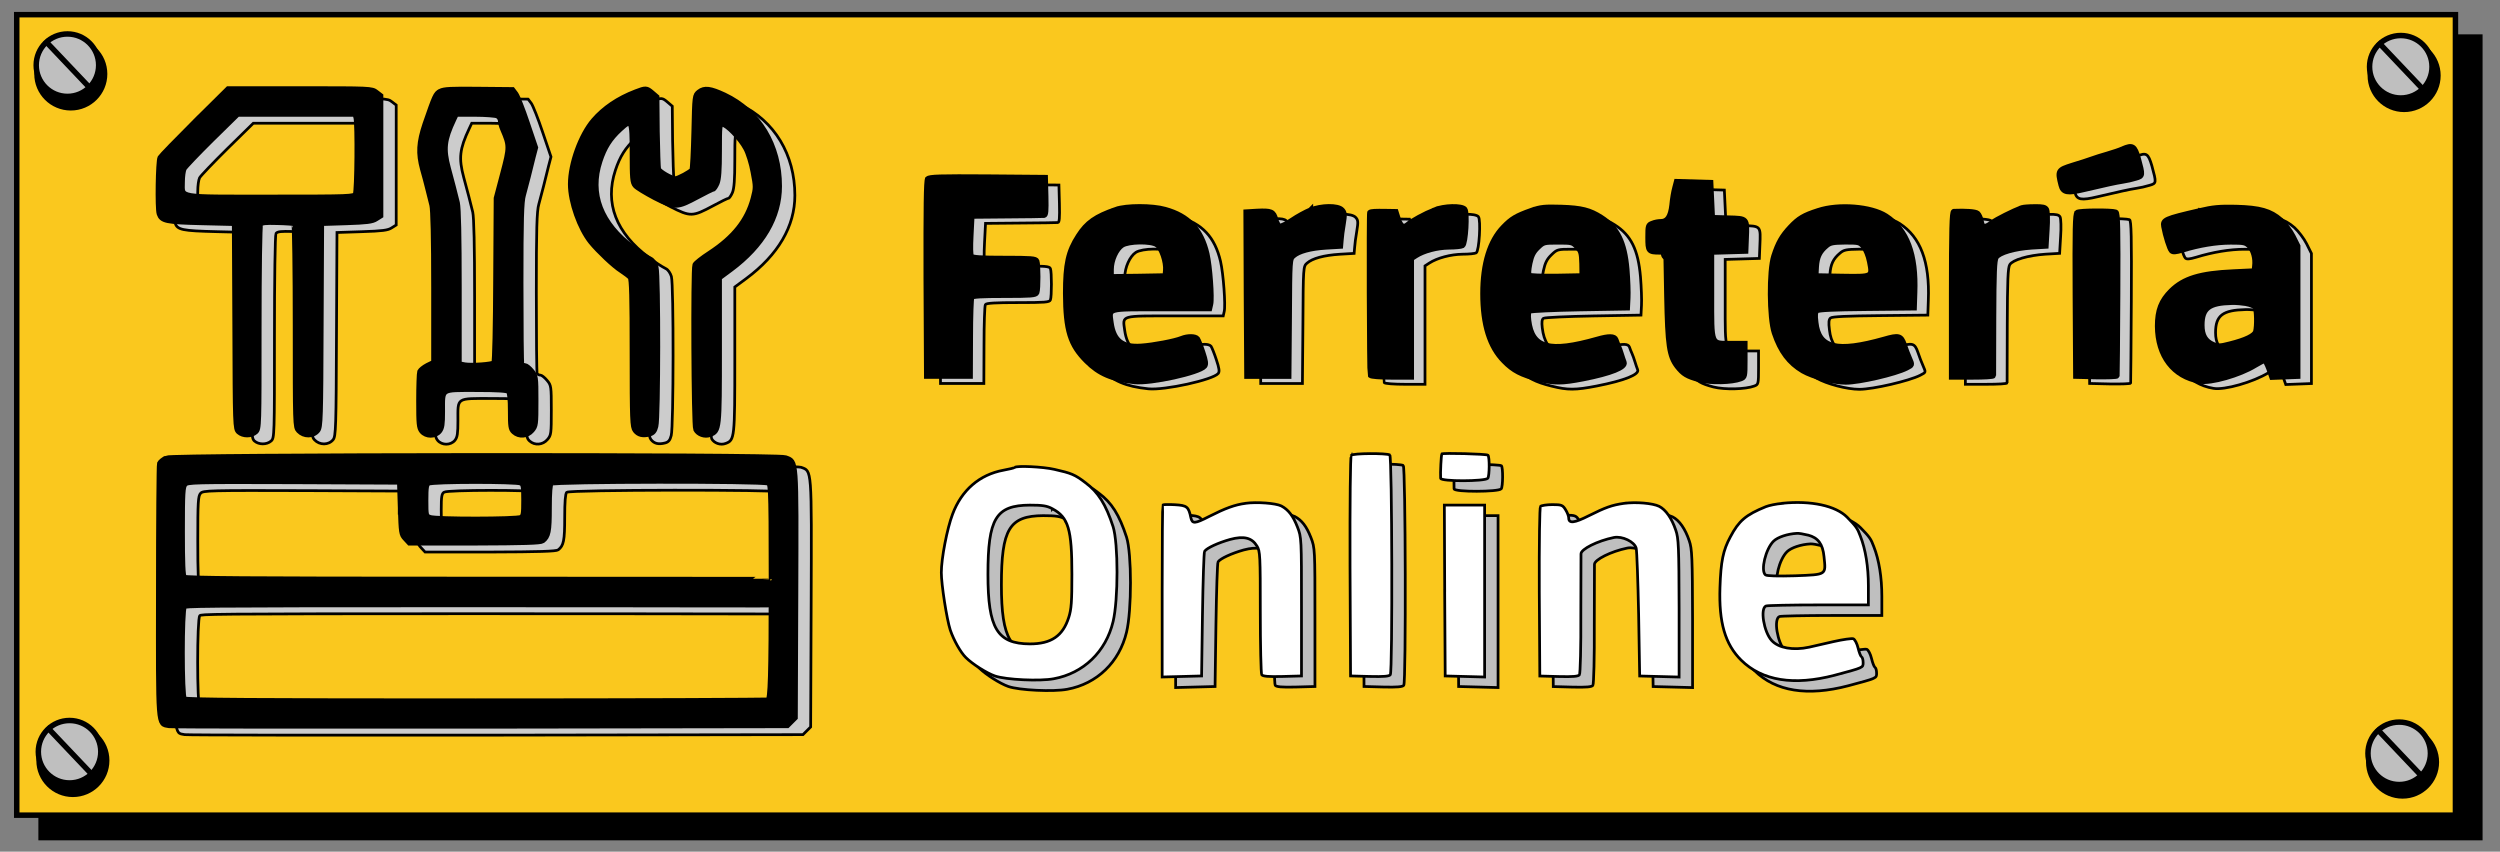 <?xml version="1.0"?>
<svg width="910" height="310" xmlns="http://www.w3.org/2000/svg" xmlns:svg="http://www.w3.org/2000/svg" preserveAspectRatio="xMidYMid meet" version="1.0">
 <rect width="100%" height="100%" fill="#808080" stroke="none"/>
 <g class="layer">
  <title>Layer 1</title>
  <rect fill="#000000" height="291.38" id="svg_62" stroke="#000000" stroke-width="2" width="887.69" x="14.97" y="13.5"/>
  <rect fill="#fac81e" height="291.38" id="svg_61" stroke="#000000" stroke-width="2" width="887.69" x="6.09" y="5.34"/>
  <g id="svg_1">
   <path d="m777.63,56.96c-0.97,0.49 -3.46,1.27 -5.46,1.88c-2,0.55 -4.61,1.4 -5.77,1.82c-1.15,0.42 -4.31,1.46 -6.98,2.25c-5.34,1.7 -5.46,1.88 -4.13,7.16c0.67,2.67 2.25,2.97 8.32,1.52c7.77,-1.82 11.53,-2.67 14.02,-3.04c1.34,-0.18 3.46,-0.67 4.8,-1.09c2.55,-0.73 2.55,-0.85 0.85,-7.1c-1.34,-4.55 -2,-4.98 -5.65,-3.4z" fill="#cccccc" id="svg_5" stroke="#000000"/>
   <path d="m342.71,67.83c-0.49,0.67 -0.61,10.44 -0.55,36.3l0.18,35.45l7.89,0l7.89,0l0.06,-14.02c0,-7.65 0.24,-14.33 0.49,-14.69c0.3,-0.55 3.64,-0.73 11.9,-0.73c9.83,0 11.47,-0.12 11.78,-0.97c0.49,-1.21 0.49,-10.2 0,-11.41c-0.3,-0.85 -1.94,-0.97 -11.78,-0.97c-8.38,0 -11.53,-0.18 -12.02,-0.79c-0.36,-0.42 -0.42,-3.34 -0.18,-7.71l0.36,-6.98l12.75,-0.12c7.04,-0.06 13.11,-0.12 13.54,-0.18c0.61,0 0.73,-1.58 0.61,-6.86l-0.18,-6.8l-21.01,-0.18c-17.24,-0.12 -21.13,0 -21.73,0.67l0,-0.01z" fill="#cccccc" id="svg_6" stroke="#000000"/>
   <path d="m614.68,71.11c-0.36,1.27 -0.85,4.07 -1.03,6.19c-0.49,4.31 -1.7,6.13 -4.13,6.13c-0.85,0 -2.19,0.24 -3.04,0.61c-1.52,0.55 -1.58,0.79 -1.58,5.1c0,4.98 0.18,5.22 4.25,5.22l2.31,0l0.3,16.21c0.36,17.79 0.91,21.67 3.76,25.44c2.19,2.79 3.58,3.64 8.2,4.86c4.13,1.03 11.66,0.85 14.87,-0.36c1.46,-0.55 1.52,-0.73 1.52,-6.68l0,-6.07l-5.04,0c-7.47,0 -7.1,0.97 -7.1,-17.79l0,-15.54l6.25,-0.18l6.19,-0.18l0.18,-4.55c0.3,-7.41 0.49,-7.22 -6.44,-7.41l-5.89,-0.18l-0.3,-6.37l-0.3,-6.37l-6.19,-0.18l-6.19,-0.18l-0.61,2.31l0.01,-0.03z" fill="#cccccc" id="svg_7" stroke="#000000"/>
   <path d="m411.25,79c-7.41,2.55 -10.62,4.8 -13.66,9.59c-3.7,5.71 -4.67,10.26 -4.67,20.94c0.06,13.42 1.7,18.7 7.65,24.59c4.55,4.55 9.23,6.56 17.42,7.41c5.89,0.61 23.55,-3.28 25.44,-5.59c0.55,-0.67 0.36,-1.88 -0.67,-4.98c-0.73,-2.25 -1.64,-4.49 -1.94,-4.92c-0.73,-0.91 -3.46,-0.97 -5.71,-0.06c-2.55,1.03 -10.26,2.49 -14.69,2.79c-6.92,0.49 -10.14,-2 -11.05,-8.62c-0.73,-5.46 -1.7,-5.16 18.27,-5.16l17.61,0l0.36,-1.58c0.55,-2.19 -0.3,-13.78 -1.34,-18.27c-2.06,-8.86 -6.74,-13.84 -15.18,-16.15c-4.67,-1.34 -14.08,-1.34 -17.85,0l0.01,0.01zm14.87,12.69c1.76,1.15 3.52,6.37 3.22,9.47l-0.18,2l-9.83,0.18l-9.9,0.12l0,-2.67c0,-3.46 1.82,-7.47 4.01,-8.92c2.37,-1.52 10.5,-1.64 12.69,-0.18l-0.01,0z" fill="#cccccc" id="svg_8" stroke="#000000"/>
   <path d="m481.98,79.24c-1.64,0.67 -4.67,2.31 -6.62,3.64c-2,1.34 -4.01,2.31 -4.49,2.25c-0.55,-0.12 -1.21,-1.27 -1.58,-2.55c-0.79,-2.85 -1.52,-3.16 -6.74,-2.91l-3.95,0.24l0.12,29.81l0.18,29.87l7.59,0l7.59,0l0.18,-21.31c0.12,-21.19 0.12,-21.31 1.52,-22.52c1.94,-1.7 6.07,-2.85 11.96,-3.22l5.16,-0.3l0.18,-2.12c0.06,-1.15 0.42,-3.89 0.79,-6.01c0.55,-3.34 0.49,-4.01 -0.42,-4.98c-1.46,-1.58 -7.41,-1.52 -11.47,0.12l0,-0.01z" fill="#cccccc" id="svg_9" stroke="#000000"/>
   <path d="m527.2,79.18c-3.4,1.34 -8.44,4.07 -9.83,5.34c-1.52,1.27 -2.55,0.61 -3.52,-2.25l-0.79,-2.49l-3.7,-0.06c-3.64,-0.06 -5.34,0 -5.71,0.36c-0.3,0.3 -0.12,58.64 0.18,59.19c0.24,0.36 3.64,0.61 7.65,0.61l7.22,0l0,-21.55l0,-21.55l1.58,-1.03c2.91,-1.88 7.77,-3.16 12.08,-3.22c2.37,0 4.55,-0.24 4.98,-0.49c1.09,-0.67 1.76,-12.02 0.79,-13.17c-1.09,-1.27 -7.47,-1.15 -10.93,0.3l0,0.01z" fill="#cccccc" id="svg_10" stroke="#000000"/>
   <path d="m562.42,79.36c-5.46,1.94 -7.22,2.97 -10.14,6.01c-4.92,5.04 -7.47,13.36 -7.47,24.16c0,11.29 2.49,19.31 7.65,24.53c3.34,3.46 6.44,5.04 12.38,6.5c5.83,1.46 8.56,1.46 16.39,-0.06c10.2,-2 15.6,-4.19 14.87,-5.95c-0.24,-0.55 -0.67,-1.88 -0.97,-2.85c-0.3,-1.03 -0.79,-2.37 -1.09,-3.04c-0.3,-0.67 -0.73,-1.7 -0.91,-2.31c-0.42,-1.27 -2.49,-1.34 -6.68,-0.12c-17.54,4.98 -23.86,3.22 -25.07,-6.92c-0.24,-2.12 -0.12,-3.1 0.49,-3.46c0.49,-0.3 8.62,-0.67 18.15,-0.85l17.3,-0.3l0.18,-3.58c0.12,-2 -0.06,-6.62 -0.36,-10.32c-0.85,-9.9 -3.46,-15.18 -9.35,-18.94c-4.07,-2.61 -7.16,-3.4 -14.45,-3.64c-6.07,-0.18 -7.47,-0.06 -10.93,1.15l0.01,-0.01zm16.63,13.11c1.52,1.58 1.7,2.25 1.82,6.25l0.06,4.43l-9.35,0.18c-5.52,0.06 -9.59,-0.06 -9.96,-0.42c-0.42,-0.42 -0.3,-1.94 0.18,-4.37c0.61,-2.85 1.27,-4.19 2.91,-5.77c2.06,-2 2.25,-2.06 7.41,-2.06c4.98,0 5.34,0.06 6.92,1.76l0.01,0z" fill="#cccccc" id="svg_11" stroke="#000000"/>
   <path d="m666.83,79.42c-5.28,1.7 -7.1,2.79 -10.08,5.95c-3.04,3.22 -4.49,5.77 -6.01,10.5c-1.76,5.4 -1.64,22.58 0.18,27.99c2.25,6.74 5.4,10.87 10.32,13.78c3.7,2.12 11.05,4.07 15.6,4.07c4.98,0 18.03,-3.04 22.1,-5.1c2.19,-1.15 2.12,-0.97 1.03,-3.52c-0.49,-1.09 -1.34,-3.28 -1.88,-4.92c-1.15,-3.28 -1.94,-3.46 -7.22,-1.94c-17.24,4.86 -23.92,3.28 -24.95,-6.13c-0.36,-2.79 -0.24,-3.82 0.42,-4.37c0.67,-0.49 5.89,-0.73 18.15,-0.85l17.24,-0.18l0.18,-5.46c0.55,-13.96 -2.85,-22.95 -10.44,-27.87c-5.4,-3.46 -17.24,-4.43 -24.65,-1.94l0.01,-0.01zm16.57,13.05c0.85,1.03 1.76,3.28 2.19,5.52c1.09,5.59 1.15,5.52 -10.2,5.34l-9.47,-0.18l0.18,-3.34c0.24,-3.58 1.15,-5.59 3.7,-7.71c1.34,-1.15 2.31,-1.34 6.86,-1.4c5.04,0 5.28,0.06 6.74,1.76l0,0.01z" fill="#cccccc" id="svg_12" stroke="#000000"/>
   <path d="m740.9,78.39c-3.04,1.15 -9.11,4.19 -10.75,5.4c-2.67,2 -3.64,1.88 -4.07,-0.61c-0.24,-1.15 -0.79,-2.37 -1.27,-2.79c-0.73,-0.61 -4.37,-0.85 -8.62,-0.67c-0.61,0.06 -0.79,6.5 -0.79,30.11l0,30.05l7.59,0c4.19,0 7.59,-0.18 7.59,-0.49c0,-0.24 0.06,-9.71 0.06,-21.07c0.06,-16.39 0.24,-20.88 0.91,-21.98c1.09,-1.76 6.68,-3.4 12.99,-3.82l5.16,-0.3l0.36,-6.07c0.24,-3.34 0.12,-6.56 -0.18,-7.16c-0.42,-0.79 -1.27,-1.03 -4.31,-0.97c-2.06,0 -4.19,0.18 -4.67,0.36l0,0.01z" fill="#cccccc" id="svg_13" stroke="#000000"/>
   <path d="m805.55,79.49c-12.57,2.91 -13.3,3.28 -12.87,5.65c0.61,3.4 2.12,8.13 2.79,8.8c0.49,0.49 1.46,0.42 3.89,-0.3c6.13,-1.88 12.32,-2.91 17.61,-2.91c4.8,0 5.46,0.12 6.8,1.46c1.52,1.52 2.37,4.49 2,7.41l-0.18,1.76l-7.59,0.36c-12.2,0.55 -18.09,2.37 -22.7,6.92c-3.58,3.58 -4.92,7.04 -4.92,12.75c0.06,10.87 5.83,18.39 15.3,19.97c4.01,0.73 14.57,-2.31 20.09,-5.71c1.64,-0.97 3.22,-1.82 3.52,-1.82c0.3,0 1.03,1.4 1.64,3.04l1.09,3.1l4.67,-0.18l4.67,-0.18l0,-23.68l0,-23.68l-1.76,-3.52c-0.97,-1.94 -2.97,-4.55 -4.43,-5.89c-3.76,-3.28 -7.53,-4.37 -16.27,-4.61c-6.01,-0.12 -8.32,0.06 -13.36,1.27l0.01,-0.01zm17.24,33.63c1.46,0.3 2.85,0.91 3.16,1.34c0.61,0.97 0.73,6.86 0.18,8.92c-0.42,1.58 -3.7,3.16 -9.53,4.61c-3.52,0.91 -4.25,0.91 -6.01,0.18c-2.85,-1.21 -4.13,-3.4 -4.13,-7.1c0,-6.25 2.61,-8.2 10.93,-8.38c1.52,-0.06 3.95,0.18 5.4,0.42l0,0.01z" fill="#cccccc" id="svg_14" stroke="#000000"/>
   <path d="m761.11,80.09c-0.67,0.49 -0.79,5.77 -0.67,30.05l0.18,29.44l7.47,0.18c4.07,0.06 7.41,-0.06 7.47,-0.3c0.06,-0.24 0.12,-13.72 0.24,-29.81c0.12,-23.37 0,-29.44 -0.67,-29.69c-1.52,-0.55 -13.17,-0.49 -14.02,0.12l0,0.01z" fill="#cccccc" id="svg_15" stroke="#000000"/>
  </g>
  <g id="svg_24">
   <path d="m76.65,47.72c-6.62,6.62 -12.32,12.51 -12.63,13.05c-0.67,1.27 -0.97,18.39 -0.3,20.4c0.85,2.49 2.43,2.85 15.24,3.16l12.14,0.3l0.18,37.4c0.12,36.55 0.18,37.4 1.34,38.49c1.58,1.4 4.49,1.4 6.07,0c1.21,-1.09 1.21,-1.82 1.21,-37.88c0,-21.13 0.24,-37.15 0.55,-37.64c0.49,-0.73 1.82,-0.85 6.19,-0.73c3.16,0.06 5.89,0.3 6.13,0.42c0.24,0.18 0.49,16.94 0.49,37.21c0,36.24 0,36.91 1.21,38.19c1.88,2 5.16,2 6.8,-0.06c0.97,-1.21 1.09,-4.37 1.21,-38.37l0.18,-37.03l9.11,-0.3c7.41,-0.24 9.47,-0.49 10.81,-1.4l1.64,-1.03l0,-21.86l0,-21.79l-1.58,-1.21c-1.58,-1.27 -2.25,-1.27 -27.74,-1.27l-26.17,0l-12.08,11.96l0,-0.01zm58.71,-1.52c0.61,2.43 0.42,26.59 -0.24,27.87c-0.61,1.09 -1.64,1.15 -30.78,1.15c-34.73,0 -32.36,0.42 -32.36,-5.59c0,-2 0.3,-4.19 0.67,-4.92c0.42,-0.73 4.98,-5.52 10.14,-10.62l9.41,-9.23l21.37,0l21.43,0l0.36,1.34z" fill="#cccccc" id="svg_2" stroke="#000000"/>
   <path d="m165.95,36.67c-1.64,0.91 -1.88,1.52 -5.46,11.84c-2.25,6.74 -2.49,10.62 -0.91,16.39c0.61,2.19 1.52,5.46 1.94,7.29c0.42,1.82 1.09,4.49 1.46,5.83c0.42,1.64 0.67,12.32 0.67,29.87l0,27.44l-2.37,1.15c-1.27,0.67 -2.49,1.64 -2.73,2.19c-0.18,0.55 -0.36,5.34 -0.36,10.62c0,8.38 0.12,9.77 1.09,10.99c1.58,1.88 4.74,1.88 6.31,0c0.91,-1.15 1.09,-2.49 1.09,-7.16c0,-8.56 -0.79,-8.07 12.32,-8.07c7.83,0 11.35,0.24 11.84,0.73c0.49,0.49 0.73,2.97 0.73,7.16c0,5.71 0.12,6.62 1.21,7.59c1.88,1.7 4.8,1.46 6.5,-0.55c1.34,-1.58 1.4,-2.06 1.4,-10.68c0,-8.8 -0.06,-9.05 -1.58,-10.87c-0.85,-1.03 -1.94,-1.88 -2.37,-1.88c-0.49,0 -1.03,-0.24 -1.21,-0.61c-0.18,-0.3 -0.3,-13.6 -0.3,-29.56c0,-23.07 0.18,-29.63 0.91,-32.05c0.42,-1.64 1.21,-4.67 1.76,-6.68c0.49,-2 1.27,-5.22 1.76,-7.1l0.91,-3.46l-3.04,-8.98c-1.64,-4.92 -3.52,-9.65 -4.13,-10.5l-1.15,-1.52l-12.32,-0.12c-9.96,-0.12 -12.63,0 -13.96,0.73l-0.01,-0.03zm20.82,8.8c0.61,0.36 1.15,1.15 1.15,1.82c0,0.67 0.36,2.06 0.85,3.16c2.55,5.95 2.55,6.44 0,16.09l-2.37,8.98l-0.18,29.75c-0.06,16.33 -0.36,29.93 -0.67,30.23c-0.67,0.67 -8.13,1.21 -10.68,0.79l-2.12,-0.42l0,-27.87c0,-18.64 -0.24,-28.84 -0.67,-30.78c-0.79,-3.22 -2,-8.01 -3.28,-12.63c-1.88,-7.04 -1.52,-10.32 2,-17.79l0.91,-1.94l6.92,0c3.82,0 7.47,0.3 8.13,0.61l0.01,0z" fill="#cccccc" id="svg_3" stroke="#000000"/>
   <path d="m237.1,36.91c-6.37,2.43 -11.53,5.95 -15.3,10.32c-4.61,5.34 -8.38,15.78 -8.38,23.19c0,6.44 3.4,16.03 7.41,21.01c2.67,3.28 8.44,8.74 10.99,10.32c1.4,0.91 2.91,2.06 3.34,2.55c0.55,0.67 0.73,7.16 0.73,27.62c0,24.47 0.12,26.89 1.09,28.11c1.15,1.46 2.73,1.82 5.1,1.21c1.21,-0.3 1.82,-0.97 2.25,-2.73c0.85,-2.97 0.91,-54.88 0.06,-57.86c-0.36,-1.21 -1.21,-2.49 -2,-2.85c-1.94,-1.03 -3.4,-2 -6.19,-4.07c-11.96,-8.92 -16.15,-19.79 -12.2,-31.75c1.64,-4.98 3.64,-8.2 7.41,-11.66c4.25,-3.89 4.49,-3.46 4.49,8.8c0,9.11 0.12,10.68 1.09,11.78c0.55,0.67 3.76,2.61 7.1,4.37c7.29,3.7 8.01,3.64 15.48,-0.36c2.79,-1.52 5.28,-2.73 5.59,-2.73c0.3,0 0.97,-0.97 1.46,-2.12c0.61,-1.52 0.85,-4.67 0.85,-11.84c0,-9.23 0.06,-9.71 1.21,-9.71c1.58,0 6.62,5.16 8.56,8.86c0.91,1.64 2.12,5.52 2.67,8.62c1.03,5.34 1.03,5.77 0,9.71c-2.12,7.95 -7.04,14.15 -15.84,19.91c-2.73,1.76 -5.1,3.64 -5.34,4.19c-0.67,1.82 -0.42,58.52 0.3,59.86c0.85,1.64 3.22,2.49 5.1,1.76c3.28,-1.21 3.34,-1.88 3.34,-30.6l0,-26.35l4.19,-3.1c11.6,-8.62 17.67,-19 17.67,-30.23c0,-14.87 -7.41,-27.14 -19.97,-33.09c-5.1,-2.37 -7.22,-2.67 -9.17,-1.15c-1.52,1.21 -1.52,1.21 -1.82,14.45c-0.18,7.29 -0.49,13.54 -0.73,13.9c-0.55,0.85 -5.1,3.28 -6.07,3.28c-1.46,0 -5.89,-2.55 -6.25,-3.58c-0.18,-0.61 -0.36,-6.74 -0.49,-13.66l-0.12,-12.63l-1.7,-1.46c-2,-1.7 -2.25,-1.7 -5.89,-0.3l-0.02,0.01z" fill="#cccccc" id="svg_4" stroke="#000000"/>
   <path d="m66.15,170.22c-1.03,0.49 -2.06,1.34 -2.31,1.88c-0.18,0.55 -0.36,21.55 -0.36,46.56c-0.06,50.33 -0.24,48.02 3.76,48.75c1.09,0.18 52.21,0.24 113.52,0.18l111.52,-0.18l1.4,-1.4l1.4,-1.4l0.18,-44.92c0.18,-49.9 0.3,-48.14 -3.7,-49.6c-3.16,-1.15 -222.8,-0.97 -225.41,0.12l0,0.01zm85.36,18.09c0.3,8.98 0.36,9.59 1.76,11.05l1.46,1.58l23.74,0c17.73,-0.06 23.98,-0.24 24.71,-0.79c2,-1.52 2.37,-3.34 2.37,-11.78c0,-5.77 0.24,-8.68 0.73,-9.17c0.97,-0.97 77.04,-1.03 78.86,-0.12c1.09,0.61 1.37,-2.28 1.37,35.72c0,35.09 -0.34,43.08 -1.19,43.44c-0.55,0.18 -48.38,0.36 -106.42,0.36c-81.23,0 -105.63,-0.18 -106.18,-0.73c-1.03,-1.03 -1.03,-32.72 0,-33.75c0.55,-0.55 1.27,-0.73 98.59,-0.73c97.32,0 114.82,0.21 114.98,0c-0.06,0.23 -0.15,-9.1 -0.12,-9.07c-0.03,0.09 -25.92,-0.03 -114.56,-0.03c-75.52,0 -98.35,-0.18 -98.89,-0.73c-0.55,-0.55 -0.73,-5.1 -0.73,-16.82c0,-14.08 0.12,-16.21 1.03,-17.18c0.91,-1.03 2.79,-1.09 39.58,-0.97l38.61,0.18l0.3,9.53l0,0.01zm43.77,-9.23c1.03,0.55 1.15,1.34 1.15,6.37c0,5.04 -0.12,5.83 -1.15,6.37c-1.52,0.79 -30.96,0.85 -33.09,0c-1.52,-0.55 -1.58,-0.73 -1.58,-6.31c0,-4.86 0.18,-5.89 1.09,-6.37c1.4,-0.85 31.99,-0.85 33.57,-0.06l0.01,0z" fill="#cccccc" id="svg_18" stroke="#000000"/>
  </g>
  <g id="svg_30" transform="matrix(1 0 0 1 0 0)">
   <path d="m772.63,54.27c-0.97,0.49 -3.46,1.27 -5.46,1.88c-2,0.55 -4.61,1.4 -5.77,1.82c-1.15,0.42 -4.31,1.46 -6.98,2.25c-5.34,1.7 -5.46,1.88 -4.13,7.16c0.67,2.67 2.25,2.97 8.32,1.52c7.77,-1.82 11.53,-2.67 14.02,-3.04c1.34,-0.18 3.46,-0.67 4.8,-1.09c2.55,-0.73 2.55,-0.85 0.85,-7.1c-1.34,-4.55 -2,-4.98 -5.65,-3.4z" fill="#000000" id="svg_31" stroke="#000000" stroke-width="2"/>
   <path d="m337.71,65.14c-0.49,0.67 -0.61,10.44 -0.55,36.3l0.18,35.45l7.89,0l7.89,0l0.06,-14.02c0,-7.65 0.24,-14.33 0.49,-14.69c0.3,-0.55 3.64,-0.73 11.9,-0.73c9.83,0 11.47,-0.12 11.78,-0.97c0.49,-1.21 0.49,-10.2 0,-11.41c-0.3,-0.85 -1.94,-0.97 -11.78,-0.97c-8.38,0 -11.53,-0.18 -12.02,-0.79c-0.36,-0.42 -0.42,-3.34 -0.18,-7.71l0.36,-6.98l12.75,-0.12c7.04,-0.06 13.11,-0.12 13.54,-0.18c0.61,0 0.73,-1.58 0.61,-6.86l-0.18,-6.8l-21.01,-0.18c-17.24,-0.12 -21.13,0 -21.73,0.67l0,-0.01z" fill="#000000" id="svg_32" stroke="#000000" stroke-width="2"/>
   <path d="m609.68,68.42c-0.36,1.27 -0.85,4.07 -1.03,6.19c-0.49,4.31 -1.7,6.13 -4.13,6.13c-0.85,0 -2.19,0.24 -3.04,0.61c-1.52,0.55 -1.58,0.79 -1.58,5.1c0,4.98 0.18,5.22 4.25,5.22l2.31,0l0.3,16.21c0.36,17.79 0.91,21.67 3.76,25.44c2.19,2.79 3.58,3.64 8.2,4.86c4.13,1.03 11.66,0.85 14.87,-0.36c1.46,-0.55 1.52,-0.73 1.52,-6.68l0,-6.07l-5.04,0c-7.47,0 -7.1,0.97 -7.1,-17.79l0,-15.54l6.25,-0.18l6.19,-0.18l0.18,-4.55c0.3,-7.41 0.49,-7.22 -6.44,-7.41l-5.89,-0.18l-0.3,-6.37l-0.3,-6.37l-6.19,-0.18l-6.19,-0.18l-0.61,2.31l0.01,-0.03z" fill="#000000" id="svg_33" stroke="#000000" stroke-width="2"/>
   <path d="m406.25,76.31c-7.41,2.55 -10.62,4.8 -13.66,9.59c-3.7,5.71 -4.67,10.26 -4.67,20.94c0.06,13.42 1.7,18.7 7.65,24.59c4.55,4.55 9.23,6.56 17.42,7.41c5.89,0.61 23.55,-3.28 25.44,-5.59c0.55,-0.67 0.36,-1.88 -0.67,-4.98c-0.73,-2.25 -1.64,-4.49 -1.94,-4.92c-0.73,-0.91 -3.46,-0.97 -5.71,-0.06c-2.55,1.03 -10.26,2.49 -14.69,2.79c-6.92,0.49 -10.14,-2 -11.05,-8.62c-0.73,-5.46 -1.7,-5.16 18.27,-5.16l17.61,0l0.36,-1.58c0.55,-2.19 -0.3,-13.78 -1.34,-18.27c-2.06,-8.86 -6.74,-13.84 -15.18,-16.15c-4.67,-1.34 -14.08,-1.34 -17.85,0l0.01,0.01zm14.87,12.69c1.76,1.15 3.52,6.37 3.22,9.47l-0.18,2l-9.83,0.18l-9.9,0.12l0,-2.67c0,-3.46 1.82,-7.47 4.01,-8.92c2.37,-1.52 10.5,-1.64 12.69,-0.18l-0.01,0z" fill="#000000" id="svg_34" stroke="#000000" stroke-width="2"/>
   <path d="m476.98,76.55c-1.64,0.67 -4.67,2.31 -6.62,3.64c-2,1.34 -4.01,2.31 -4.49,2.25c-0.55,-0.12 -1.21,-1.27 -1.58,-2.55c-0.79,-2.85 -1.52,-3.16 -6.74,-2.91l-3.95,0.24l0.12,29.81l0.18,29.87l7.59,0l7.59,0l0.18,-21.31c0.12,-21.19 0.12,-21.31 1.52,-22.52c1.94,-1.7 6.07,-2.85 11.96,-3.22l5.16,-0.3l0.18,-2.12c0.06,-1.15 0.42,-3.89 0.79,-6.01c0.55,-3.34 0.49,-4.01 -0.42,-4.98c-1.46,-1.58 -7.41,-1.52 -11.47,0.12l0,-0.01z" fill="#000000" id="svg_35" stroke="#000000" stroke-width="2"/>
   <path d="m522.2,76.49c-3.4,1.34 -8.44,4.07 -9.83,5.34c-1.52,1.27 -2.55,0.61 -3.52,-2.25l-0.79,-2.49l-3.7,-0.06c-3.64,-0.06 -5.34,0 -5.71,0.36c-0.3,0.3 -0.12,58.64 0.18,59.19c0.24,0.36 3.64,0.61 7.65,0.61l7.22,0l0,-21.55l0,-21.55l1.58,-1.03c2.91,-1.88 7.77,-3.16 12.08,-3.22c2.37,0 4.55,-0.24 4.98,-0.49c1.09,-0.67 1.76,-12.02 0.79,-13.17c-1.09,-1.27 -7.47,-1.15 -10.93,0.3l0,0.01z" fill="#000000" id="svg_36" stroke="#000000" stroke-width="2"/>
   <path d="m557.42,76.67c-5.46,1.94 -7.22,2.97 -10.14,6.01c-4.92,5.04 -7.47,13.36 -7.47,24.16c0,11.29 2.49,19.31 7.65,24.53c3.34,3.46 6.44,5.04 12.38,6.5c5.83,1.46 8.56,1.46 16.39,-0.06c10.2,-2 15.6,-4.19 14.87,-5.95c-0.24,-0.55 -0.67,-1.88 -0.97,-2.85c-0.3,-1.03 -0.79,-2.37 -1.09,-3.04c-0.3,-0.67 -0.73,-1.7 -0.91,-2.31c-0.42,-1.27 -2.49,-1.34 -6.68,-0.12c-17.54,4.98 -23.86,3.22 -25.07,-6.92c-0.24,-2.12 -0.12,-3.1 0.49,-3.46c0.49,-0.3 8.62,-0.67 18.15,-0.85l17.3,-0.3l0.18,-3.58c0.12,-2 -0.06,-6.62 -0.36,-10.32c-0.85,-9.9 -3.46,-15.18 -9.35,-18.94c-4.07,-2.61 -7.16,-3.4 -14.45,-3.64c-6.07,-0.18 -7.47,-0.06 -10.93,1.15l0.01,-0.01zm16.63,13.11c1.52,1.58 1.7,2.25 1.82,6.25l0.06,4.43l-9.35,0.18c-5.52,0.06 -9.59,-0.06 -9.96,-0.42c-0.42,-0.42 -0.3,-1.94 0.18,-4.37c0.61,-2.85 1.27,-4.19 2.91,-5.77c2.06,-2 2.25,-2.06 7.41,-2.06c4.98,0 5.34,0.06 6.92,1.76l0.01,0z" fill="#000000" id="svg_37" stroke="#000000" stroke-width="2"/>
   <path d="m661.83,76.73c-5.28,1.7 -7.1,2.79 -10.08,5.95c-3.04,3.22 -4.49,5.77 -6.01,10.5c-1.76,5.4 -1.64,22.58 0.18,27.99c2.25,6.74 5.4,10.87 10.32,13.78c3.7,2.12 11.05,4.07 15.6,4.07c4.98,0 18.03,-3.04 22.1,-5.1c2.19,-1.15 2.12,-0.97 1.03,-3.52c-0.49,-1.09 -1.34,-3.28 -1.88,-4.92c-1.15,-3.28 -1.94,-3.46 -7.22,-1.94c-17.24,4.86 -23.92,3.28 -24.95,-6.13c-0.36,-2.79 -0.24,-3.82 0.42,-4.37c0.67,-0.49 5.89,-0.73 18.15,-0.85l17.24,-0.18l0.18,-5.46c0.55,-13.96 -2.85,-22.95 -10.44,-27.87c-5.4,-3.46 -17.24,-4.43 -24.65,-1.94l0.01,-0.01zm16.57,13.05c0.85,1.03 1.76,3.28 2.19,5.52c1.09,5.59 1.15,5.52 -10.2,5.34l-9.47,-0.18l0.18,-3.34c0.24,-3.58 1.15,-5.59 3.7,-7.71c1.34,-1.15 2.31,-1.34 6.86,-1.4c5.04,0 5.28,0.06 6.74,1.76l0,0.01z" fill="#000000" id="svg_38" stroke="#000000" stroke-width="2"/>
   <path d="m735.9,75.7c-3.04,1.15 -9.11,4.19 -10.75,5.4c-2.67,2 -3.64,1.88 -4.07,-0.61c-0.24,-1.15 -0.79,-2.37 -1.27,-2.79c-0.73,-0.61 -4.37,-0.85 -8.62,-0.67c-0.61,0.06 -0.79,6.5 -0.79,30.11l0,30.05l7.59,0c4.19,0 7.59,-0.18 7.59,-0.49c0,-0.24 0.06,-9.71 0.06,-21.07c0.06,-16.39 0.24,-20.88 0.91,-21.98c1.09,-1.76 6.68,-3.4 12.99,-3.82l5.16,-0.3l0.36,-6.07c0.24,-3.34 0.12,-6.56 -0.18,-7.16c-0.42,-0.79 -1.27,-1.03 -4.31,-0.97c-2.06,0 -4.19,0.18 -4.67,0.36l0,0.01z" fill="#000000" id="svg_39" stroke="#000000" stroke-width="2"/>
   <path d="m800.55,76.8c-12.57,2.91 -13.3,3.28 -12.87,5.65c0.61,3.4 2.12,8.13 2.79,8.8c0.49,0.49 1.46,0.42 3.89,-0.3c6.13,-1.88 12.32,-2.91 17.61,-2.91c4.8,0 5.46,0.12 6.8,1.46c1.52,1.52 2.37,4.49 2,7.41l-0.18,1.76l-7.59,0.36c-12.2,0.55 -18.09,2.37 -22.7,6.92c-3.58,3.58 -4.92,7.04 -4.92,12.75c0.06,10.87 5.83,18.39 15.3,19.97c4.01,0.73 14.57,-2.31 20.09,-5.71c1.64,-0.97 3.22,-1.82 3.52,-1.82c0.3,0 1.03,1.4 1.64,3.04l1.09,3.1l4.67,-0.18l4.67,-0.18l0,-23.68l0,-23.68l-1.76,-3.52c-0.97,-1.94 -2.97,-4.55 -4.43,-5.89c-3.76,-3.28 -7.53,-4.37 -16.27,-4.61c-6.01,-0.12 -8.32,0.06 -13.36,1.27l0.01,-0.01zm17.24,33.63c1.46,0.3 2.85,0.91 3.16,1.34c0.61,0.97 0.73,6.86 0.18,8.92c-0.42,1.58 -3.7,3.16 -9.53,4.61c-3.52,0.91 -4.25,0.91 -6.01,0.18c-2.85,-1.21 -4.13,-3.4 -4.13,-7.1c0,-6.25 2.61,-8.2 10.93,-8.38c1.52,-0.06 3.95,0.18 5.4,0.42l0,0.01z" fill="#000000" id="svg_40" stroke="#000000" stroke-width="2"/>
   <path d="m756.11,77.4c-0.67,0.49 -0.79,5.77 -0.67,30.05l0.18,29.44l7.47,0.18c4.07,0.06 7.41,-0.06 7.47,-0.3c0.06,-0.24 0.12,-13.72 0.24,-29.81c0.12,-23.37 0,-29.44 -0.67,-29.69c-1.52,-0.55 -13.17,-0.49 -14.02,0.12l0,0.01z" fill="#000000" id="svg_41" stroke="#000000" stroke-width="2"/>
  </g>
  <g id="svg_42" transform="matrix(1 0 0 1 0 0)">
   <path d="m70.96,44.35c-6.62,6.62 -12.32,12.51 -12.63,13.05c-0.67,1.27 -0.97,18.39 -0.3,20.4c0.85,2.49 2.43,2.85 15.24,3.16l12.14,0.3l0.18,37.4c0.12,36.55 0.18,37.4 1.34,38.49c1.58,1.4 4.49,1.4 6.07,0c1.21,-1.09 1.21,-1.82 1.21,-37.88c0,-21.13 0.24,-37.15 0.55,-37.64c0.49,-0.73 1.82,-0.85 6.19,-0.73c3.16,0.06 5.89,0.3 6.13,0.42c0.24,0.18 0.49,16.94 0.49,37.21c0,36.24 0,36.91 1.21,38.19c1.88,2 5.16,2 6.8,-0.06c0.97,-1.21 1.09,-4.37 1.21,-38.37l0.18,-37.03l9.11,-0.3c7.41,-0.24 9.47,-0.49 10.81,-1.4l1.64,-1.03l0,-21.86l0,-21.79l-1.58,-1.21c-1.58,-1.27 -2.25,-1.27 -27.74,-1.27l-26.17,0l-12.08,11.96l0,-0.01zm58.71,-1.52c0.61,2.43 0.42,26.59 -0.24,27.87c-0.61,1.09 -1.64,1.15 -30.78,1.15c-34.73,0 -32.36,0.42 -32.36,-5.59c0,-2 0.3,-4.19 0.67,-4.92c0.42,-0.73 4.98,-5.52 10.14,-10.62l9.41,-9.23l21.37,0l21.43,0l0.36,1.34z" fill="#000000" id="svg_43" stroke="#000000" stroke-width="2"/>
   <path d="m160.26,33.3c-1.64,0.91 -1.88,1.52 -5.46,11.84c-2.25,6.74 -2.49,10.62 -0.91,16.39c0.61,2.19 1.52,5.46 1.94,7.29c0.42,1.82 1.09,4.49 1.46,5.83c0.42,1.64 0.67,12.32 0.67,29.87l0,27.44l-2.37,1.15c-1.27,0.67 -2.49,1.64 -2.73,2.19c-0.18,0.55 -0.36,5.34 -0.36,10.62c0,8.38 0.12,9.77 1.09,10.99c1.58,1.88 4.74,1.88 6.31,0c0.91,-1.15 1.09,-2.49 1.09,-7.16c0,-8.56 -0.79,-8.07 12.32,-8.07c7.83,0 11.35,0.24 11.84,0.73c0.49,0.49 0.73,2.97 0.73,7.16c0,5.71 0.12,6.62 1.21,7.59c1.88,1.7 4.8,1.46 6.5,-0.55c1.34,-1.58 1.4,-2.06 1.4,-10.68c0,-8.8 -0.06,-9.05 -1.58,-10.87c-0.85,-1.03 -1.94,-1.88 -2.37,-1.88c-0.49,0 -1.03,-0.24 -1.21,-0.61c-0.18,-0.3 -0.3,-13.6 -0.3,-29.56c0,-23.07 0.18,-29.63 0.91,-32.05c0.42,-1.64 1.21,-4.67 1.76,-6.68c0.49,-2 1.27,-5.22 1.76,-7.1l0.91,-3.46l-3.04,-8.98c-1.64,-4.92 -3.52,-9.65 -4.13,-10.5l-1.15,-1.52l-12.32,-0.12c-9.96,-0.12 -12.63,0 -13.96,0.73l-0.01,-0.03zm20.82,8.8c0.61,0.36 1.15,1.15 1.15,1.82c0,0.67 0.36,2.06 0.85,3.16c2.55,5.95 2.55,6.44 0,16.09l-2.37,8.98l-0.18,29.75c-0.06,16.33 -0.36,29.93 -0.67,30.23c-0.67,0.67 -8.13,1.21 -10.68,0.79l-2.12,-0.42l0,-27.87c0,-18.64 -0.24,-28.84 -0.67,-30.78c-0.79,-3.22 -2,-8.01 -3.28,-12.63c-1.88,-7.04 -1.52,-10.32 2,-17.79l0.91,-1.94l6.92,0c3.82,0 7.47,0.3 8.13,0.61l0.01,0z" fill="#000000" id="svg_44" stroke="#000000" stroke-width="2"/>
   <path d="m231.41,33.54c-6.37,2.43 -11.53,5.95 -15.3,10.32c-4.61,5.34 -8.38,15.78 -8.38,23.19c0,6.44 3.4,16.03 7.41,21.01c2.67,3.28 8.44,8.74 10.99,10.32c1.4,0.91 2.91,2.06 3.34,2.55c0.55,0.67 0.73,7.16 0.73,27.62c0,24.47 0.12,26.89 1.09,28.11c1.15,1.46 2.73,1.82 5.1,1.21c1.21,-0.3 1.82,-0.97 2.25,-2.73c0.85,-2.97 0.91,-54.88 0.06,-57.86c-0.36,-1.21 -1.21,-2.49 -2,-2.85c-1.94,-1.03 -3.4,-2 -6.19,-4.07c-11.96,-8.92 -16.15,-19.79 -12.2,-31.75c1.64,-4.98 3.64,-8.2 7.41,-11.66c4.25,-3.89 4.49,-3.46 4.49,8.8c0,9.11 0.12,10.68 1.09,11.78c0.55,0.67 3.76,2.61 7.1,4.37c7.29,3.7 8.01,3.64 15.48,-0.36c2.79,-1.52 5.28,-2.73 5.59,-2.73c0.3,0 0.97,-0.97 1.46,-2.12c0.61,-1.52 0.85,-4.67 0.85,-11.84c0,-9.23 0.06,-9.71 1.21,-9.71c1.58,0 6.62,5.16 8.56,8.86c0.91,1.64 2.12,5.52 2.67,8.62c1.03,5.34 1.03,5.77 0,9.71c-2.12,7.95 -7.04,14.15 -15.84,19.91c-2.73,1.76 -5.1,3.64 -5.34,4.19c-0.67,1.82 -0.42,58.52 0.3,59.86c0.85,1.64 3.22,2.49 5.1,1.76c3.28,-1.21 3.34,-1.88 3.34,-30.6l0,-26.35l4.19,-3.1c11.6,-8.62 17.67,-19 17.67,-30.23c0,-14.87 -7.41,-27.14 -19.97,-33.09c-5.1,-2.37 -7.22,-2.67 -9.17,-1.15c-1.52,1.21 -1.52,1.21 -1.82,14.45c-0.18,7.29 -0.49,13.54 -0.73,13.9c-0.55,0.85 -5.1,3.28 -6.07,3.28c-1.46,0 -5.89,-2.55 -6.25,-3.58c-0.18,-0.61 -0.36,-6.74 -0.49,-13.66l-0.12,-12.63l-1.7,-1.46c-2,-1.7 -2.25,-1.7 -5.89,-0.3l-0.02,0.01z" fill="#000000" id="svg_45" stroke="#000000" stroke-width="2"/>
   <path d="m60.46,166.85c-1.03,0.49 -2.06,1.34 -2.31,1.88c-0.18,0.55 -0.36,21.55 -0.36,46.56c-0.06,50.33 -0.24,48.02 3.76,48.75c1.09,0.18 52.21,0.24 113.52,0.18l111.52,-0.18l1.4,-1.4l1.4,-1.4l0.18,-44.92c0.18,-49.9 0.3,-48.14 -3.7,-49.6c-3.16,-1.15 -222.8,-0.97 -225.41,0.12l0,0.01zm85.36,18.09c0.3,8.98 0.36,9.59 1.76,11.05l1.46,1.58l23.74,0c17.73,-0.06 23.98,-0.24 24.71,-0.79c2,-1.52 2.37,-3.34 2.37,-11.78c0,-5.77 0.24,-8.68 0.73,-9.17c0.97,-0.97 77.04,-1.03 78.86,-0.12c1.09,0.61 1.37,-2.28 1.37,35.72c0,35.09 -0.34,43.08 -1.19,43.44c-0.55,0.18 -48.38,0.36 -106.42,0.36c-81.23,0 -105.63,-0.18 -106.18,-0.73c-1.03,-1.03 -1.03,-32.72 0,-33.75c0.55,-0.55 1.27,-0.73 98.59,-0.73c97.32,0 114.82,0.21 114.98,0c-0.06,0.23 -0.15,-9.1 -0.12,-9.07c-0.03,0.09 -25.92,-0.03 -114.56,-0.03c-75.52,0 -98.35,-0.18 -98.89,-0.73c-0.55,-0.55 -0.73,-5.1 -0.73,-16.82c0,-14.08 0.12,-16.21 1.03,-17.18c0.91,-1.03 2.79,-1.09 39.58,-0.97l38.61,0.18l0.3,9.53l0,0.01zm43.77,-9.23c1.03,0.55 1.15,1.34 1.15,6.37c0,5.04 -0.12,5.83 -1.15,6.37c-1.52,0.79 -30.96,0.85 -33.09,0c-1.52,-0.55 -1.58,-0.73 -1.58,-6.31c0,-4.86 0.18,-5.89 1.09,-6.37c1.4,-0.85 31.99,-0.85 33.57,-0.06l0.01,0z" fill="#000000" id="svg_46" stroke="#000000" stroke-width="2"/>
  </g>
  <g id="svg_49">
   <path d="m496.75,169.57c-0.32,0.44 -0.51,16.91 -0.44,40.51l0.19,39.8l6.96,0.19c5.17,0.13 7.14,-0.06 7.52,-0.64c0.83,-1.33 0.64,-79.41 -0.19,-79.99c-1.21,-0.7 -13.4,-0.64 -14.04,0.13l0,0.01z" fill="#bfbfbf" id="svg_50" stroke="#000000"/>
   <path d="m529.72,169.07c-0.25,0.44 -0.58,6.89 -0.44,8.87c0.06,1.21 16.2,1.15 17.16,0c0.64,-0.77 0.7,-7.79 0.06,-8.42c-0.51,-0.44 -16.52,-0.89 -16.78,-0.44l0,-0.01z" fill="#bfbfbf" id="svg_51" stroke="#000000"/>
   <path d="m374.22,173.97c-0.13,0.19 -1.98,0.64 -4.09,1.02c-8.68,1.6 -15.25,7.27 -18.5,16.01c-1.98,5.17 -4.09,16.14 -4.09,21.25c0,4.28 1.98,17.03 3.26,20.92c1.27,3.7 3.76,8.16 5.67,10.01c2.36,2.36 7.59,5.67 10.53,6.69c4.01,1.41 16.52,1.98 21.5,1.02c10.78,-1.98 18.94,-9.82 21.56,-20.79c1.91,-7.91 1.91,-28.52 0,-34.57c-2.62,-8.1 -5.42,-12.57 -10.08,-16.01c-3.82,-2.93 -5.11,-3.45 -11.3,-4.84c-4.15,-0.96 -13.71,-1.41 -14.48,-0.7l0.01,0zm13.77,15.06c5.8,3.12 7.08,7.4 7.08,23.85c0,9.95 -0.19,12.76 -1.15,15.69c-2.16,6.77 -6.38,9.64 -14.16,9.64c-11.86,-0.06 -15.25,-5.61 -15.25,-25.32c0,-20.35 2.87,-25.13 15.25,-25.2c4.65,0 6.25,0.25 8.23,1.33l0,0.01z" fill="#bfbfbf" id="svg_52" stroke="#000000"/>
   <path d="m458.22,187.06c-3.82,0.51 -7.33,1.79 -13.21,4.78c-5.23,2.68 -6.13,2.74 -6.63,0.44c-0.83,-4.01 -1.41,-4.47 -5.8,-4.72c-2.3,-0.13 -4.28,-0.06 -4.4,0.06c-0.13,0.13 -0.25,14.29 -0.25,31.45l0,31.2l7.21,-0.19l7.14,-0.19l0.32,-22.33c0.19,-12.31 0.51,-22.64 0.77,-23.03c0.77,-1.21 4.98,-3.12 9.31,-4.34c4.98,-1.33 7.91,-0.64 9.76,2.43c1.15,1.85 1.21,3.45 1.21,23.99c0,12.11 0.25,22.39 0.51,22.83c0.38,0.58 2.36,0.77 7.52,0.64l6.96,-0.19l0,-25.2c0,-24.82 0,-25.26 -1.47,-29.02c-1.6,-4.09 -3.32,-6.31 -5.87,-7.66c-2.04,-1.02 -8.99,-1.53 -13.08,-0.96l0.01,0z" fill="#bfbfbf" id="svg_53" stroke="#000000"/>
   <path d="m596,187.06c-4.4,0.64 -6.69,1.47 -12.82,4.53c-5.3,2.68 -7.27,2.87 -7.27,0.77c0,-0.64 -0.51,-1.98 -1.15,-2.99c-1.02,-1.66 -1.41,-1.85 -4.78,-1.85c-2.04,0 -4.01,0.32 -4.34,0.64c-0.32,0.32 -0.51,12.82 -0.44,31.2l0.19,30.55l6.96,0.19c5.17,0.13 7.08,-0.06 7.46,-0.64c0.32,-0.44 0.58,-10.33 0.51,-21.88c0,-11.61 0.06,-21.5 0.06,-22.14c0,-1.72 6,-4.72 11.93,-5.94c3.06,-0.64 7.52,1.53 8.16,3.89c0.25,1.02 0.64,11.86 0.89,24.18l0.38,22.33l7.21,0.19l7.14,0.19l0,-25.07c-0.06,-22.39 -0.19,-25.45 -1.21,-28.39c-1.47,-4.34 -3.64,-7.46 -6.06,-8.68c-2.36,-1.15 -8.42,-1.66 -12.82,-1.08l-0.01,0.01z" fill="#bfbfbf" id="svg_54" stroke="#000000"/>
   <path d="m653.73,187.06c-2.3,0.19 -4.98,0.77 -6.06,1.21c-7.33,2.99 -9.82,5.11 -12.94,11.03c-2.62,4.84 -3.45,8.87 -3.76,18.37c-0.44,12.69 1.85,20.67 7.72,26.47c7.59,7.52 19.2,9.37 34.06,5.48c10.53,-2.81 10.33,-2.74 10.33,-4.59c0,-1.02 -0.25,-1.91 -0.58,-2.1c-0.32,-0.19 -0.89,-1.66 -1.27,-3.26c-0.38,-1.6 -1.15,-3.06 -1.72,-3.32c-0.51,-0.19 -3.76,0.25 -7.14,1.02c-3.38,0.77 -7.4,1.66 -8.93,2.04c-5.8,1.27 -11.16,0.32 -13.65,-2.43c-2.87,-3.12 -4.28,-11.74 -2.04,-12.57c0.58,-0.19 9.18,-0.38 19.13,-0.38l18.11,0l0,-6.96c0,-6.89 -1.02,-13.27 -2.93,-18.11c-1.02,-2.81 -1.6,-3.57 -4.78,-6.83c-4.15,-4.21 -13.08,-6.13 -23.54,-5.11l-0.01,0.03zm9.31,11.55c3.64,0.96 5.36,3.26 5.8,7.85c0.7,6.77 1.08,6.5 -10.47,6.96c-6.44,0.19 -10.4,0.06 -10.84,-0.32c-1.85,-1.53 0.06,-9.51 2.99,-12.31c1.47,-1.41 4.98,-2.62 8.48,-2.81c0.64,-0.06 2.43,0.25 4.01,0.64l0.02,-0.01z" fill="#bfbfbf" id="svg_55" stroke="#000000"/>
   <path d="m530.75,218.76l0.19,31.13l7.21,0.19l7.14,0.19l0,-31.32l0,-31.26l-7.33,0l-7.33,0l0.13,31.06l0,0.01z" fill="#bfbfbf" id="svg_56" stroke="#000000"/>
  </g>
  <g id="svg_48">
   <path d="m491.85,165.73c-0.32,0.44 -0.51,16.91 -0.44,40.51l0.19,39.8l6.96,0.19c5.17,0.13 7.14,-0.06 7.52,-0.64c0.83,-1.33 0.64,-79.41 -0.19,-79.99c-1.21,-0.7 -13.4,-0.64 -14.04,0.13l0,0.01z" fill="#ffffff" id="svg_16" stroke="#000000"/>
   <path d="m524.83,165.23c-0.25,0.44 -0.58,6.89 -0.44,8.87c0.06,1.21 16.2,1.15 17.16,0c0.64,-0.77 0.7,-7.79 0.06,-8.42c-0.51,-0.44 -16.52,-0.89 -16.78,-0.44l0,-0.01z" fill="#ffffff" id="svg_17" stroke="#000000"/>
   <path d="m369.32,170.14c-0.13,0.19 -1.98,0.64 -4.09,1.02c-8.68,1.6 -15.25,7.27 -18.5,16.01c-1.98,5.17 -4.09,16.14 -4.09,21.25c0,4.28 1.98,17.03 3.26,20.92c1.27,3.7 3.76,8.16 5.67,10.01c2.36,2.36 7.59,5.67 10.53,6.69c4.01,1.41 16.52,1.98 21.5,1.02c10.78,-1.98 18.94,-9.82 21.56,-20.79c1.91,-7.91 1.91,-28.52 0,-34.57c-2.62,-8.1 -5.42,-12.57 -10.08,-16.01c-3.82,-2.93 -5.11,-3.45 -11.3,-4.84c-4.15,-0.96 -13.71,-1.41 -14.48,-0.7l0.01,0zm13.77,15.06c5.8,3.12 7.08,7.4 7.08,23.85c0,9.95 -0.19,12.76 -1.15,15.69c-2.16,6.77 -6.38,9.64 -14.16,9.64c-11.86,-0.06 -15.25,-5.61 -15.25,-25.32c0,-20.35 2.87,-25.13 15.25,-25.2c4.65,0 6.25,0.25 8.23,1.33l0,0.01z" fill="#ffffff" id="svg_19" stroke="#000000"/>
   <path d="m453.32,183.22c-3.82,0.51 -7.33,1.79 -13.21,4.78c-5.23,2.68 -6.13,2.74 -6.63,0.44c-0.83,-4.01 -1.41,-4.47 -5.8,-4.72c-2.3,-0.13 -4.28,-0.06 -4.4,0.06c-0.13,0.13 -0.25,14.29 -0.25,31.45l0,31.2l7.21,-0.19l7.14,-0.19l0.32,-22.33c0.19,-12.31 0.51,-22.64 0.77,-23.03c0.77,-1.21 4.98,-3.12 9.31,-4.34c4.98,-1.33 7.91,-0.64 9.76,2.43c1.15,1.85 1.21,3.45 1.21,23.99c0,12.11 0.25,22.39 0.51,22.83c0.38,0.58 2.36,0.77 7.52,0.64l6.96,-0.19l0,-25.2c0,-24.82 0,-25.26 -1.47,-29.02c-1.6,-4.09 -3.32,-6.31 -5.87,-7.66c-2.04,-1.02 -8.99,-1.53 -13.08,-0.96l0.01,0z" fill="#ffffff" id="svg_20" stroke="#000000"/>
   <path d="m591.1,183.22c-4.4,0.64 -6.69,1.47 -12.82,4.53c-5.3,2.68 -7.27,2.87 -7.27,0.77c0,-0.64 -0.51,-1.98 -1.15,-2.99c-1.02,-1.66 -1.41,-1.85 -4.78,-1.85c-2.04,0 -4.01,0.32 -4.34,0.64c-0.32,0.32 -0.51,12.82 -0.44,31.2l0.19,30.55l6.96,0.19c5.17,0.13 7.08,-0.06 7.46,-0.64c0.32,-0.44 0.58,-10.33 0.51,-21.88c0,-11.61 0.06,-21.5 0.06,-22.14c0,-1.72 6,-4.72 11.93,-5.94c3.06,-0.64 7.52,1.53 8.16,3.89c0.25,1.02 0.64,11.86 0.89,24.18l0.38,22.33l7.21,0.19l7.14,0.19l0,-25.07c-0.06,-22.39 -0.19,-25.45 -1.21,-28.39c-1.47,-4.34 -3.64,-7.46 -6.06,-8.68c-2.36,-1.15 -8.42,-1.66 -12.82,-1.08l-0.01,0.01z" fill="#ffffff" id="svg_21" stroke="#000000"/>
   <path d="m648.83,183.22c-2.3,0.19 -4.98,0.77 -6.06,1.21c-7.33,2.99 -9.82,5.11 -12.94,11.03c-2.62,4.84 -3.45,8.87 -3.76,18.37c-0.44,12.69 1.85,20.67 7.72,26.47c7.59,7.52 19.2,9.37 34.06,5.48c10.53,-2.81 10.33,-2.74 10.33,-4.59c0,-1.02 -0.25,-1.91 -0.58,-2.1c-0.32,-0.19 -0.89,-1.66 -1.27,-3.26c-0.38,-1.6 -1.15,-3.06 -1.72,-3.32c-0.51,-0.19 -3.76,0.25 -7.14,1.02c-3.38,0.77 -7.4,1.66 -8.93,2.04c-5.8,1.27 -11.16,0.32 -13.65,-2.43c-2.87,-3.12 -4.28,-11.74 -2.04,-12.57c0.58,-0.19 9.18,-0.38 19.13,-0.38l18.11,0l0,-6.96c0,-6.89 -1.02,-13.27 -2.93,-18.11c-1.02,-2.81 -1.6,-3.57 -4.78,-6.83c-4.15,-4.21 -13.08,-6.13 -23.54,-5.11l-0.01,0.03zm9.31,11.55c3.64,0.96 5.36,3.26 5.8,7.85c0.7,6.77 1.08,6.5 -10.47,6.96c-6.44,0.19 -10.4,0.06 -10.84,-0.32c-1.85,-1.53 0.06,-9.51 2.99,-12.31c1.47,-1.41 4.98,-2.62 8.48,-2.81c0.64,-0.06 2.43,0.25 4.01,0.64l0.02,-0.01z" fill="#ffffff" id="svg_22" stroke="#000000"/>
   <path d="m525.86,214.92l0.19,31.13l7.21,0.19l7.14,0.19l0,-31.32l0,-31.26l-7.33,0l-7.33,0l0.13,31.06l0,0.01z" fill="#ffffff" id="svg_23" stroke="#000000"/>
  </g>
  <g id="svg_91">
   <circle cx="875.1" cy="27.5" fill="#bfbfbf" id="svg_65" r="10.8" stroke="#000000" stroke-width="5"/>
   <circle cx="873.89" cy="24.3" fill="#bfbfbf" id="svg_75" r="11.37" stroke="#000000" stroke-width="2"/>
   <line fill="#bfbfbf" id="svg_68" stroke="#000000" stroke-width="2" x1="865.65" x2="881.61" y1="15.3" y2="32.11"/>
  </g>
  <g id="svg_92">
   <circle cx="26.53" cy="276.83" fill="#bfbfbf" id="svg_93" r="10.8" stroke="#000000" stroke-width="5"/>
   <circle cx="25.32" cy="273.63" fill="#bfbfbf" id="svg_94" r="11.37" stroke="#000000" stroke-width="2"/>
   <line fill="#bfbfbf" id="svg_95" stroke="#000000" stroke-width="2" x1="17.08" x2="33.04" y1="264.63" y2="281.44"/>
  </g>
  <g id="svg_96" transform="matrix(1 0 0 1 0 0)">
   <circle cx="25.77" cy="26.93" fill="#bfbfbf" id="svg_97" r="10.8" stroke="#000000" stroke-width="5"/>
   <circle cx="24.55" cy="23.73" fill="#bfbfbf" id="svg_98" r="11.37" stroke="#000000" stroke-width="2"/>
   <line fill="#bfbfbf" id="svg_99" stroke="#000000" stroke-width="2" x1="16.32" x2="32.27" y1="14.72" y2="31.53"/>
  </g>
  <g id="svg_100">
   <circle cx="874.53" cy="277.41" fill="#bfbfbf" id="svg_101" r="10.8" stroke="#000000" stroke-width="5"/>
   <circle cx="873.31" cy="274.21" fill="#bfbfbf" id="svg_102" r="11.37" stroke="#000000" stroke-width="2"/>
   <line fill="#bfbfbf" id="svg_103" stroke="#000000" stroke-width="2" x1="865.08" x2="881.03" y1="265.2" y2="282.01"/>
  </g>
 </g>
</svg>